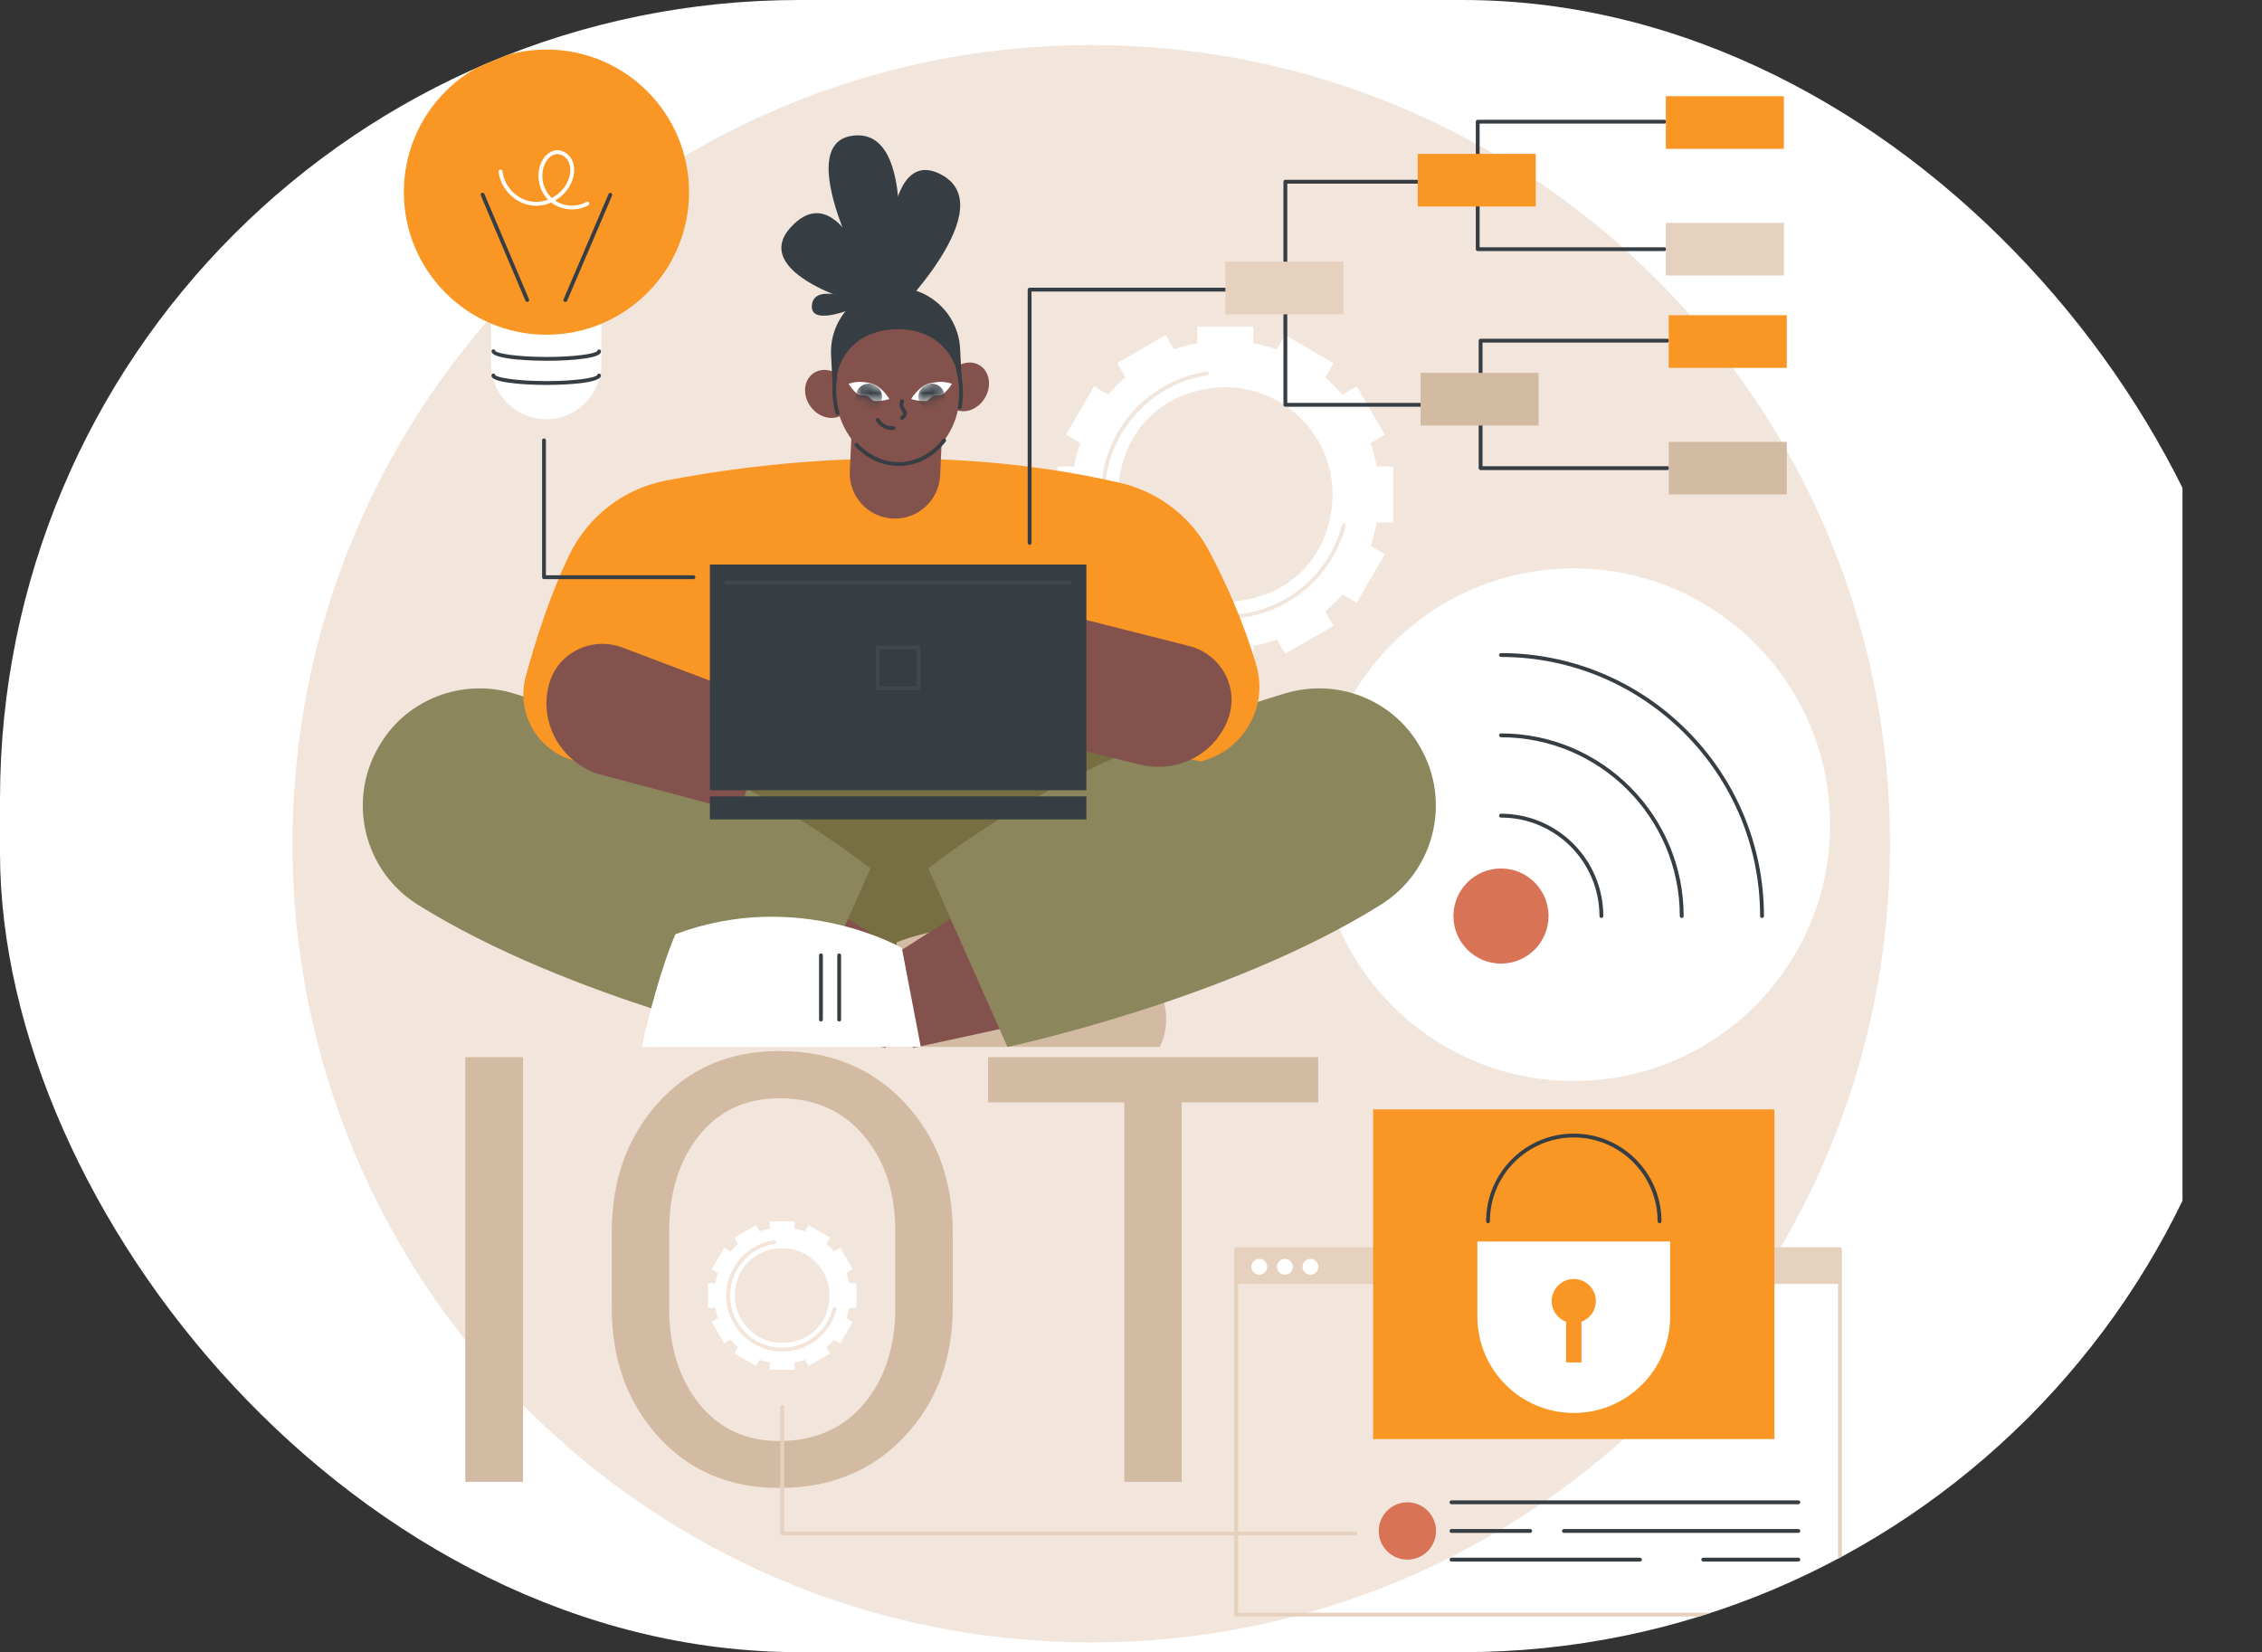 <svg width="256" height="187" viewBox="0 0 256 187" fill="none" xmlns="http://www.w3.org/2000/svg">
<rect x="0" y="0" width="256" height="187" fill="#333333" stroke="none"/>
<g clip-path="url(#clip0_386_924)">
<path d="M247 219H0V-28H247V219Z" fill="white"/>
<path d="M213.902 95.5C213.902 145.428 173.427 185.902 123.5 185.902C73.572 185.902 33.098 145.428 33.098 95.5C33.098 45.573 73.572 5.098 123.5 5.098C173.427 5.098 213.902 45.573 213.902 95.5Z" fill="#F2E6DC"/>
<path d="M149.934 60.661C148.792 63.681 146.392 66.081 143.373 67.222C133.116 71.099 123.55 61.532 127.427 51.275C128.569 48.256 130.97 45.856 133.988 44.715C144.245 40.838 153.811 50.405 149.934 60.661ZM157.678 52.803H155.808C155.64 51.89 155.401 51.002 155.098 50.147L156.717 49.211L153.55 43.727L151.926 44.665C151.331 43.967 150.682 43.317 149.984 42.722L150.921 41.099L145.438 37.932L144.502 39.552C143.646 39.248 142.759 39.01 141.847 38.842V36.97H135.515V38.842C134.602 39.01 133.716 39.248 132.859 39.552L131.924 37.932L126.44 41.099L127.376 42.722C126.68 43.317 126.029 43.967 125.434 44.665L123.811 43.727L120.645 49.211L122.265 50.147C121.96 51.002 121.721 51.89 121.554 52.803H119.683V59.134H121.554C121.721 60.047 121.96 60.934 122.265 61.79L120.645 62.725L123.811 68.209L125.434 67.272C126.029 67.97 126.68 68.619 127.376 69.215L126.44 70.838L131.924 74.004L132.859 72.385C133.716 72.688 134.602 72.928 135.515 73.095V74.967H141.847V73.095C142.759 72.928 143.646 72.688 144.502 72.385L145.438 74.004L150.921 70.838L149.984 69.215C150.682 68.619 151.331 67.97 151.926 67.272L153.55 68.209L156.717 62.725L155.098 61.79C155.401 60.934 155.64 60.047 155.808 59.134H157.678V52.803Z" fill="white"/>
<path d="M138.678 70.04C130.92 70.04 124.606 63.728 124.606 55.968C124.606 52.579 125.83 49.304 128.05 46.748C130.248 44.217 133.273 42.55 136.57 42.055C136.688 42.038 136.801 42.119 136.818 42.238C136.836 42.358 136.754 42.468 136.635 42.486C130.026 43.478 125.043 49.275 125.043 55.968C125.043 63.488 131.159 69.604 138.678 69.604C144.89 69.604 150.317 65.409 151.876 59.404C151.906 59.288 152.025 59.218 152.141 59.248C152.258 59.279 152.328 59.398 152.297 59.514C150.689 65.711 145.088 70.04 138.678 70.04Z" fill="#F2E6DC"/>
<path d="M68.058 34.991L68.05 41.225C68.046 44.667 65.251 47.455 61.808 47.45C58.366 47.446 55.579 44.651 55.583 41.208L55.591 34.975L68.058 34.991Z" fill="white"/>
<path d="M45.705 21.727C45.694 30.64 52.91 37.875 61.823 37.887C70.736 37.898 77.971 30.682 77.983 21.769C77.994 12.856 70.778 5.621 61.865 5.609C52.952 5.597 45.717 12.814 45.705 21.727Z" fill="#F99624"/>
<path d="M61.842 43.57C61.832 43.57 61.822 43.57 61.814 43.57C60.207 43.568 58.695 43.475 57.557 43.312C55.849 43.066 55.62 42.758 55.62 42.49C55.62 42.37 55.718 42.272 55.838 42.272C55.838 42.272 55.838 42.272 55.838 42.272C55.949 42.272 56.04 42.354 56.054 42.461C56.288 42.737 58.441 43.13 61.815 43.134C61.833 43.134 61.852 43.134 61.871 43.134C65.211 43.134 67.343 42.75 67.577 42.476C67.591 42.37 67.682 42.288 67.793 42.288C67.793 42.288 67.793 42.288 67.793 42.288C67.913 42.288 68.011 42.386 68.01 42.506C68.009 43.533 62.597 43.57 61.842 43.57Z" fill="#363E44"/>
<path d="M61.875 40.836C61.857 40.836 61.838 40.836 61.82 40.836C61.186 40.835 55.625 40.798 55.626 39.757C55.626 39.636 55.724 39.539 55.844 39.539C55.844 39.539 55.844 39.539 55.844 39.539C55.954 39.539 56.046 39.622 56.06 39.728C56.294 40.004 58.447 40.397 61.82 40.401C61.839 40.401 61.858 40.401 61.877 40.401C65.217 40.401 67.349 40.017 67.583 39.743C67.597 39.636 67.688 39.554 67.799 39.554C67.799 39.554 67.799 39.554 67.799 39.554C67.919 39.554 68.016 39.652 68.016 39.772C68.016 40.041 67.785 40.348 66.078 40.589C64.951 40.749 63.461 40.836 61.875 40.836Z" fill="#363E44"/>
<path d="M63.984 34.179C63.955 34.179 63.926 34.173 63.898 34.161C63.787 34.114 63.736 33.987 63.783 33.875L68.87 21.964C68.918 21.854 69.046 21.802 69.156 21.849C69.267 21.896 69.318 22.024 69.271 22.134L64.184 34.046C64.149 34.13 64.068 34.179 63.984 34.179Z" fill="#363E44"/>
<path d="M59.671 34.175C59.586 34.175 59.505 34.124 59.47 34.042L54.414 22.117C54.367 22.005 54.419 21.878 54.529 21.831C54.64 21.784 54.768 21.836 54.815 21.946L59.871 33.871C59.918 33.982 59.866 34.109 59.755 34.157C59.728 34.169 59.699 34.175 59.671 34.175Z" fill="#363E44"/>
<path d="M63.072 17.441C63.037 17.441 63.002 17.442 62.967 17.446C62.314 17.51 61.842 18.114 61.618 18.657C61.097 19.918 61.448 21.482 62.45 22.407C63.356 21.936 64.089 21.126 64.396 20.147C64.606 19.479 64.592 18.832 64.357 18.328C64.11 17.8 63.582 17.441 63.072 17.441ZM64.743 23.703C63.898 23.703 63.05 23.436 62.382 22.919C61.723 23.208 60.998 23.34 60.279 23.267C58.324 23.07 56.636 21.384 56.436 19.43C56.423 19.31 56.511 19.204 56.63 19.191C56.75 19.18 56.857 19.266 56.869 19.386C57.049 21.141 58.566 22.656 60.322 22.834C60.901 22.893 61.483 22.803 62.023 22.598C60.993 21.543 60.651 19.858 61.215 18.491C61.487 17.831 62.079 17.096 62.925 17.012C63.656 16.941 64.406 17.406 64.751 18.144C65.033 18.746 65.055 19.505 64.812 20.278C64.49 21.305 63.746 22.163 62.819 22.697C63.853 23.393 65.288 23.469 66.376 22.851C66.481 22.791 66.614 22.827 66.673 22.931C66.733 23.037 66.696 23.169 66.592 23.229C66.03 23.549 65.387 23.703 64.743 23.703Z" fill="white"/>
<path d="M59.195 167.723H52.658V119.655H59.195V167.723Z" fill="#D3BBA3"/>
<path d="M101.321 139.363C101.321 134.962 100.132 131.353 97.755 128.536C95.378 125.718 92.187 124.309 88.181 124.309C84.396 124.309 81.375 125.718 79.119 128.536C76.863 131.353 75.735 134.962 75.735 139.363V147.981C75.735 152.427 76.863 156.058 79.119 158.875C81.375 161.692 84.396 163.1 88.181 163.1C92.209 163.1 95.406 161.697 97.772 158.891C100.137 156.085 101.321 152.448 101.321 147.981V139.363ZM107.825 147.981C107.825 153.856 106.003 158.732 102.361 162.605C98.718 166.479 93.992 168.415 88.181 168.415C82.569 168.415 78.007 166.479 74.497 162.605C70.986 158.732 69.231 153.856 69.231 147.981V139.429C69.231 133.576 70.986 128.701 74.497 124.805C78.007 120.909 82.569 118.961 88.181 118.961C93.992 118.961 98.718 120.903 102.361 124.788C106.003 128.673 107.825 133.553 107.825 139.429V147.981Z" fill="#D3BBA3"/>
<path d="M149.189 124.771H133.739V167.723H127.236V124.771H111.818V119.655H149.189V124.771Z" fill="#D3BBA3"/>
<path d="M208.234 141.384H139.906V145.32H208.234V141.384Z" fill="#E6D0BE"/>
<path d="M140.122 182.535H208.015V141.602H140.122V182.535ZM208.232 182.971H139.905C139.785 182.971 139.688 182.874 139.688 182.753V141.384C139.688 141.264 139.785 141.167 139.905 141.167H208.232C208.353 141.167 208.451 141.264 208.451 141.384V182.753C208.451 182.874 208.353 182.971 208.232 182.971Z" fill="#E6D0BE"/>
<path d="M143.417 143.379C143.417 143.873 143.017 144.275 142.522 144.275C142.028 144.275 141.627 143.873 141.627 143.379C141.627 142.884 142.028 142.484 142.522 142.484C143.017 142.484 143.417 142.884 143.417 143.379Z" fill="white"/>
<path d="M146.311 143.379C146.311 143.873 145.91 144.275 145.416 144.275C144.921 144.275 144.521 143.873 144.521 143.379C144.521 142.884 144.921 142.484 145.416 142.484C145.91 142.484 146.311 142.884 146.311 143.379Z" fill="white"/>
<path d="M149.202 143.379C149.202 143.873 148.801 144.275 148.307 144.275C147.813 144.275 147.412 143.873 147.412 143.379C147.412 142.884 147.813 142.484 148.307 142.484C148.801 142.484 149.202 142.884 149.202 143.379Z" fill="white"/>
<path d="M162.523 173.283C162.523 175.074 161.07 176.526 159.28 176.526C157.489 176.526 156.037 175.074 156.037 173.283C156.037 171.492 157.489 170.04 159.28 170.04C161.07 170.04 162.523 171.492 162.523 173.283Z" fill="#D87355"/>
<path d="M203.528 170.257H164.272C164.152 170.257 164.055 170.16 164.055 170.04C164.055 169.919 164.152 169.821 164.272 169.821H203.528C203.649 169.821 203.746 169.919 203.746 170.04C203.746 170.16 203.649 170.257 203.528 170.257Z" fill="#363E44"/>
<path d="M203.527 173.501H176.998C176.878 173.501 176.78 173.403 176.78 173.283C176.78 173.163 176.878 173.065 176.998 173.065H203.527C203.649 173.065 203.746 173.163 203.746 173.283C203.746 173.403 203.649 173.501 203.527 173.501Z" fill="#363E44"/>
<path d="M173.177 173.501H164.271C164.151 173.501 164.054 173.403 164.054 173.283C164.054 173.163 164.151 173.065 164.271 173.065H173.177C173.297 173.065 173.395 173.163 173.395 173.283C173.395 173.403 173.297 173.501 173.177 173.501Z" fill="#363E44"/>
<path d="M203.528 176.744H192.761C192.641 176.744 192.544 176.646 192.544 176.526C192.544 176.405 192.641 176.309 192.761 176.309H203.528C203.649 176.309 203.746 176.405 203.746 176.526C203.746 176.646 203.649 176.744 203.528 176.744Z" fill="#363E44"/>
<path d="M185.602 176.744H164.27C164.151 176.744 164.054 176.646 164.054 176.526C164.054 176.405 164.151 176.309 164.27 176.309H185.602C185.723 176.309 185.82 176.405 185.82 176.526C185.82 176.646 185.723 176.744 185.602 176.744Z" fill="#363E44"/>
<path d="M200.82 162.884H155.404V125.569H200.82V162.884Z" fill="#F99624"/>
<path d="M178.98 149.606V154.207H177.239V149.606C176.289 149.251 175.609 148.338 175.609 147.264C175.609 145.883 176.73 144.763 178.111 144.763C179.491 144.763 180.61 145.883 180.61 147.264C180.61 148.338 179.931 149.251 178.98 149.606ZM167.202 140.518V149.021C167.202 155.045 172.085 159.928 178.111 159.928C184.135 159.928 189.018 155.045 189.018 149.021V140.518H167.202Z" fill="white"/>
<path d="M187.818 138.45C187.697 138.45 187.599 138.352 187.599 138.232C187.599 132.999 183.343 128.743 178.112 128.743C172.879 128.743 168.622 132.999 168.622 138.232C168.622 138.352 168.524 138.45 168.404 138.45C168.283 138.45 168.188 138.352 168.188 138.232C168.188 132.759 172.639 128.307 178.112 128.307C183.583 128.307 188.035 132.759 188.035 138.232C188.035 138.352 187.938 138.45 187.818 138.45Z" fill="#363E44"/>
<path d="M207.122 93.342C207.122 109.366 194.133 122.354 178.111 122.354C162.088 122.354 149.098 109.366 149.098 93.342C149.098 77.32 162.088 64.331 178.111 64.331C194.133 64.331 207.122 77.32 207.122 93.342Z" fill="white"/>
<path d="M175.256 103.683C175.256 106.654 172.847 109.064 169.874 109.064C166.902 109.064 164.491 106.654 164.491 103.683C164.491 100.71 166.902 98.299 169.874 98.299C172.847 98.299 175.256 100.71 175.256 103.683Z" fill="#D87355"/>
<path d="M181.236 103.9C181.115 103.9 181.018 103.803 181.018 103.683C181.018 97.538 176.018 92.538 169.872 92.538C169.752 92.538 169.655 92.44 169.655 92.32C169.655 92.199 169.752 92.102 169.872 92.102C176.258 92.102 181.453 97.297 181.453 103.683C181.453 103.803 181.355 103.9 181.236 103.9Z" fill="#363E44"/>
<path d="M190.327 103.9C190.207 103.9 190.11 103.803 190.11 103.682C190.11 92.524 181.033 83.447 169.875 83.447C169.754 83.447 169.657 83.35 169.657 83.23C169.657 83.109 169.754 83.011 169.875 83.011C181.272 83.011 190.546 92.285 190.546 103.682C190.546 103.803 190.448 103.9 190.327 103.9Z" fill="#363E44"/>
<path d="M199.417 103.9C199.295 103.9 199.197 103.803 199.197 103.683C199.197 87.513 186.042 74.358 169.873 74.358C169.752 74.358 169.655 74.26 169.655 74.141C169.655 74.02 169.752 73.922 169.873 73.922C186.282 73.922 199.633 87.273 199.633 103.683C199.633 103.803 199.535 103.9 199.417 103.9Z" fill="#363E44"/>
<path d="M153.394 173.794H88.527C88.407 173.794 88.31 173.696 88.31 173.577V159.255C88.31 159.134 88.407 159.037 88.527 159.037C88.648 159.037 88.745 159.134 88.745 159.255V173.358H153.394C153.513 173.358 153.611 173.456 153.611 173.577C153.611 173.696 153.513 173.794 153.394 173.794Z" fill="#E6D0BE"/>
<path d="M125.987 79.023L127.233 110.913H79.922L78.508 80.289L78.478 79.635L125.987 79.023Z" fill="#776E42"/>
<path d="M105.772 110.235L90.993 100.815L85.674 115.444L100.207 118.606L105.772 110.235Z" fill="#84524D"/>
<path d="M131.269 118.498H99.356L101.499 106.648C101.499 106.648 115.036 100.815 129.831 109.474C129.831 109.474 133.478 113.932 131.269 118.498Z" fill="#D3BBA3"/>
<path d="M108.588 115.617C108.469 115.617 108.371 115.519 108.371 115.398V108.133C108.371 108.012 108.469 107.914 108.588 107.914C108.709 107.914 108.807 108.012 108.807 108.133V115.398C108.807 115.519 108.709 115.617 108.588 115.617Z" fill="#363E44"/>
<path d="M110.653 115.617C110.532 115.617 110.435 115.519 110.435 115.398V108.133C110.435 108.012 110.532 107.914 110.653 107.914C110.772 107.914 110.87 108.012 110.87 108.133V115.398C110.87 115.519 110.772 115.617 110.653 115.617Z" fill="#363E44"/>
<path d="M98.508 98.294L89.543 118.498C89.543 118.498 64.613 113.24 47.273 102.392C41.214 98.602 39.259 90.677 42.867 84.507C42.919 84.419 42.971 84.332 43.023 84.245C46.108 79.089 52.352 76.754 58.106 78.479C67.322 81.242 84.511 87.418 98.508 98.294Z" fill="#8B865C"/>
<path d="M97.791 110.235L112.57 100.815L117.889 115.444L103.356 118.606L97.791 110.235Z" fill="#84524D"/>
<path d="M72.636 118.498H104.208L102.064 107.302C102.064 107.302 90.389 100.51 76.448 105.739C76.448 105.739 74.59 109.711 72.636 118.498Z" fill="white"/>
<path d="M94.975 115.617C94.854 115.617 94.757 115.519 94.757 115.398V108.133C94.757 108.012 94.854 107.914 94.975 107.914C95.095 107.914 95.192 108.012 95.192 108.133V115.398C95.192 115.519 95.095 115.617 94.975 115.617Z" fill="#363E44"/>
<path d="M92.911 115.617C92.791 115.617 92.693 115.519 92.693 115.398V108.133C92.693 108.012 92.791 107.914 92.911 107.914C93.031 107.914 93.129 108.012 93.129 108.133V115.398C93.129 115.519 93.031 115.617 92.911 115.617Z" fill="#363E44"/>
<path d="M105.054 98.293L114.018 118.497C114.018 118.497 138.949 113.24 156.289 102.392C162.348 98.602 164.303 90.675 160.694 84.507C160.643 84.419 160.591 84.331 160.538 84.245C157.455 79.088 151.209 76.753 145.456 78.478C136.239 81.242 119.051 87.418 105.054 98.293Z" fill="#8B865C"/>
<path d="M68.118 86.661L65.614 86.221C61.13 85.435 58.305 80.962 59.501 76.569C60.641 72.382 62.285 67.252 64.432 62.812C66.541 58.451 70.572 55.325 75.327 54.401C85.354 52.452 105.733 49.785 126.761 54.651C131.091 55.654 134.789 58.478 136.864 62.408C138.647 65.784 140.734 70.323 142.19 75.326C143.569 80.067 140.68 84.998 135.886 86.183L124.689 83.751L68.118 86.661Z" fill="#F99624"/>
<path d="M62.146 77.399C61.962 78.061 61.85 78.782 61.843 79.563C61.811 83.086 64.059 86.231 67.346 87.497L83.762 91.876L87.336 79.689L70.441 73.289C67.007 71.988 63.129 73.861 62.146 77.399Z" fill="#84524D"/>
<path d="M139.034 81.246C138.806 81.894 138.484 82.549 138.042 83.192C136.05 86.098 132.405 87.387 128.984 86.54L112.441 82.447L117.08 68.685L134.592 73.123C138.152 74.026 140.257 77.783 139.034 81.246Z" fill="#84524D"/>
<path d="M122.95 89.44H80.343V63.895H122.95V89.44Z" fill="#363E44"/>
<path d="M122.95 92.75H80.343V90.136H122.95V92.75Z" fill="#363E44"/>
<path d="M99.548 77.699H103.744V73.503H99.548V77.699ZM103.961 78.135H99.331C99.21 78.135 99.112 78.037 99.112 77.916V73.286C99.112 73.165 99.21 73.067 99.331 73.067H103.961C104.082 73.067 104.18 73.165 104.18 73.286V77.916C104.18 78.037 104.082 78.135 103.961 78.135Z" fill="#40484C"/>
<path d="M121.107 66.164H82.187C82.066 66.164 81.969 66.067 81.969 65.947C81.969 65.826 82.066 65.728 82.187 65.728H121.107C121.227 65.728 121.324 65.826 121.324 65.947C121.324 66.067 121.227 66.164 121.107 66.164Z" fill="#40484C"/>
<path d="M95.665 43.136C96.606 44.407 96.493 46.085 95.412 46.887C94.331 47.687 92.691 47.307 91.75 46.037C90.809 44.767 90.922 43.088 92.003 42.286C93.084 41.486 94.723 41.866 95.665 43.136Z" fill="#84524D"/>
<path d="M107.285 42.546C106.476 43.905 106.76 45.564 107.917 46.251C109.073 46.938 110.665 46.393 111.473 45.034C112.28 43.675 111.998 42.017 110.84 41.329C109.684 40.642 108.092 41.187 107.285 42.546Z" fill="#84524D"/>
<path d="M108.659 39.462C108.449 35.43 105.01 32.331 100.978 32.54C96.946 32.75 93.847 36.188 94.056 40.22L94.302 44.953L108.904 44.195L108.659 39.462Z" fill="#363E44"/>
<path d="M101.053 58.693C98.23 58.563 96.047 56.169 96.176 53.347L96.651 43.008L106.873 43.477L106.399 53.816C106.269 56.638 103.876 58.822 101.053 58.693Z" fill="#84524D"/>
<path d="M108.612 43.907C108.843 48.463 105.888 52.316 102.01 52.514C98.133 52.711 94.801 49.178 94.569 44.621C94.338 40.065 97.293 37.464 101.17 37.266C105.048 37.069 108.38 39.351 108.612 43.907Z" fill="#84524D"/>
<path d="M101.7 52.74C99.876 52.74 98.135 51.952 96.765 50.499C96.683 50.412 96.687 50.275 96.774 50.192C96.862 50.11 97 50.114 97.082 50.201C98.443 51.645 100.19 52.388 102 52.296C103.811 52.205 105.473 51.287 106.68 49.713C106.754 49.617 106.891 49.599 106.985 49.672C107.081 49.746 107.1 49.882 107.026 49.978C105.739 51.655 103.962 52.633 102.023 52.732C101.915 52.737 101.808 52.74 101.7 52.74Z" fill="#363E44"/>
<path d="M108.611 46.336C108.598 46.336 108.584 46.335 108.572 46.333C108.453 46.311 108.375 46.198 108.396 46.08C108.524 45.375 108.571 44.648 108.533 43.919C108.5 43.267 108.401 42.623 108.239 42.004C108.208 41.888 108.278 41.768 108.395 41.738C108.511 41.708 108.63 41.777 108.66 41.893C108.83 42.541 108.935 43.215 108.968 43.896C109.007 44.659 108.958 45.42 108.825 46.158C108.806 46.264 108.714 46.336 108.611 46.336Z" fill="#363E44"/>
<path d="M94.784 46.99C94.689 46.99 94.602 46.928 94.575 46.831C94.373 46.123 94.251 45.383 94.213 44.633C94.178 43.938 94.215 43.245 94.322 42.571C94.341 42.453 94.454 42.37 94.572 42.39C94.691 42.409 94.772 42.521 94.753 42.64C94.65 43.284 94.615 43.947 94.648 44.611C94.685 45.327 94.801 46.035 94.994 46.712C95.027 46.828 94.96 46.948 94.844 46.982C94.824 46.987 94.804 46.99 94.784 46.99Z" fill="#363E44"/>
<path d="M106.634 43.22C106.211 43.206 105.434 43.306 105.031 43.437C104.644 43.562 104.307 43.789 103.946 44.144C103.41 44.642 103.124 45.161 103.124 45.161C103.124 45.161 103.876 45.437 104.784 45.386C105.099 45.367 105.321 44.935 105.649 44.812C106.051 44.662 106.506 44.807 106.789 44.564C107.404 44.034 107.732 43.437 107.732 43.437C107.732 43.437 107.27 43.269 106.634 43.22Z" fill="white"/>
<mask id="mask0_386_924" style="mask-type:luminance" maskUnits="userSpaceOnUse" x="103" y="43" width="5" height="3">
<path d="M103.126 45.16C103.126 45.16 104.49 45.663 105.763 45.187C107.034 44.711 107.734 43.437 107.734 43.437C107.734 43.437 106.371 42.934 105.098 43.41C103.825 43.887 103.126 45.16 103.126 45.16Z" fill="white"/>
</mask>
<g mask="url(#mask0_386_924)">
<path d="M104.532 46.1C105.191 46.595 106.127 46.463 106.623 45.805C107.118 45.146 106.985 44.21 106.326 43.714C105.667 43.219 104.732 43.352 104.237 44.01C103.741 44.669 103.873 45.604 104.532 46.1Z" fill="#363E44"/>
</g>
<path d="M97.141 43.22C97.566 43.206 98.342 43.306 98.745 43.437C99.132 43.562 99.469 43.789 99.83 44.144C100.366 44.642 100.651 45.161 100.651 45.161C100.651 45.161 99.899 45.437 98.992 45.386C98.677 45.367 98.455 44.935 98.127 44.812C97.726 44.662 97.27 44.807 96.987 44.564C96.372 44.034 96.044 43.437 96.044 43.437C96.044 43.437 96.506 43.269 97.141 43.22Z" fill="white"/>
<mask id="mask1_386_924" style="mask-type:luminance" maskUnits="userSpaceOnUse" x="96" y="43" width="5" height="3">
<path d="M100.65 45.16C100.65 45.16 99.287 45.663 98.014 45.187C96.742 44.711 96.043 43.437 96.043 43.437C96.043 43.437 97.407 42.934 98.679 43.41C99.952 43.887 100.65 45.16 100.65 45.16Z" fill="white"/>
</mask>
<g mask="url(#mask1_386_924)">
<path d="M99.243 46.1C98.584 46.595 97.648 46.463 97.152 45.805C96.657 45.146 96.789 44.21 97.448 43.714C98.107 43.219 99.042 43.352 99.538 44.01C100.034 44.669 99.901 45.604 99.243 46.1Z" fill="#363E44"/>
</g>
<path d="M102.079 47.529C102.014 47.529 101.949 47.499 101.906 47.444C101.833 47.349 101.851 47.211 101.946 47.139C102.063 47.048 102.202 46.914 102.205 46.783C102.206 46.709 102.165 46.647 102.084 46.535C101.992 46.407 101.877 46.248 101.828 46.007C101.782 45.791 101.801 45.564 101.883 45.33C101.923 45.216 102.047 45.156 102.16 45.196C102.273 45.236 102.334 45.36 102.294 45.474C102.239 45.632 102.226 45.781 102.254 45.919C102.285 46.069 102.359 46.172 102.437 46.28C102.535 46.416 102.645 46.569 102.641 46.791C102.636 47.035 102.492 47.268 102.212 47.483C102.172 47.514 102.125 47.529 102.079 47.529Z" fill="#363E44"/>
<path d="M100.986 48.674C100.692 48.674 100.252 48.615 99.822 48.337C99.549 48.161 99.317 47.918 99.149 47.633C99.088 47.529 99.123 47.396 99.227 47.335C99.33 47.274 99.464 47.309 99.525 47.412C99.658 47.638 99.843 47.832 100.058 47.971C100.472 48.239 100.901 48.249 101.12 48.234C101.238 48.225 101.344 48.314 101.354 48.433C101.363 48.553 101.274 48.658 101.153 48.668C101.106 48.671 101.049 48.674 100.986 48.674Z" fill="#363E44"/>
<path d="M100.822 36.109C100.822 36.109 113.982 23.175 106.216 19.609C99.548 16.548 100.228 33.578 100.822 36.109Z" fill="#363E44"/>
<path d="M100.791 35.844C100.791 35.844 104.888 14.155 96.43 15.369C89.167 16.412 98.92 34.038 100.791 35.844Z" fill="#363E44"/>
<path d="M99.718 34.879C99.718 34.879 95.588 19.434 89.638 25.568C84.53 30.834 97.133 34.595 99.718 34.879Z" fill="#363E44"/>
<path d="M97.74 34.341C97.74 34.341 92.088 31.712 91.881 34.592C91.704 37.064 97.01 34.828 97.74 34.341Z" fill="#363E44"/>
<path d="M116.525 61.663C116.405 61.663 116.308 61.566 116.308 61.445V32.782C116.308 32.661 116.405 32.564 116.525 32.564H145.414C145.535 32.564 145.633 32.661 145.633 32.782C145.633 32.903 145.535 33 145.414 33H116.743V61.445C116.743 61.566 116.645 61.663 116.525 61.663Z" fill="#363E44"/>
<path d="M166.603 46.039H145.469C145.348 46.039 145.251 45.942 145.251 45.822V20.566C145.251 20.445 145.348 20.347 145.469 20.347H166.603C166.723 20.347 166.82 20.445 166.82 20.566C166.82 20.686 166.723 20.784 166.603 20.784H145.686V45.604H166.603C166.723 45.604 166.82 45.702 166.82 45.822C166.82 45.942 166.723 46.039 166.603 46.039Z" fill="#363E44"/>
<path d="M152.039 35.578H138.678V29.619H152.039V35.578Z" fill="#E6D0BE"/>
<path d="M188.373 28.421H167.24C167.119 28.421 167.021 28.324 167.021 28.203V13.773C167.021 13.652 167.119 13.555 167.24 13.555H188.373C188.492 13.555 188.591 13.652 188.591 13.773C188.591 13.892 188.492 13.991 188.373 13.991H167.456V27.986H188.373C188.492 27.986 188.591 28.083 188.591 28.203C188.591 28.324 188.492 28.421 188.373 28.421Z" fill="#363E44"/>
<path d="M173.809 23.373H160.447V17.415H173.809V23.373Z" fill="#F99624"/>
<path d="M201.893 16.848H188.532V10.889H201.893V16.848Z" fill="#F99624"/>
<path d="M201.893 31.184H188.532V25.224H201.893V31.184Z" fill="#E6D0BE"/>
<path d="M188.696 53.206H167.562C167.442 53.206 167.346 53.109 167.346 52.988V38.557C167.346 38.437 167.442 38.339 167.562 38.339H188.696C188.817 38.339 188.914 38.437 188.914 38.557C188.914 38.677 188.817 38.775 188.696 38.775H167.781V52.77H188.696C188.817 52.77 188.914 52.868 188.914 52.988C188.914 53.109 188.817 53.206 188.696 53.206Z" fill="#363E44"/>
<path d="M174.132 48.159H160.771V42.199H174.132V48.159Z" fill="#D3BBA3"/>
<path d="M202.218 41.633H188.856V35.674H202.218V41.633Z" fill="#F99624"/>
<path d="M202.218 55.968H188.856V50.009H202.218V55.968Z" fill="#D3BBA3"/>
<path d="M78.476 65.547H61.566C61.446 65.547 61.349 65.45 61.349 65.33V49.845C61.349 49.724 61.446 49.627 61.566 49.627C61.687 49.627 61.784 49.724 61.784 49.845V65.111H78.476C78.597 65.111 78.694 65.209 78.694 65.33C78.694 65.45 78.597 65.547 78.476 65.547Z" fill="#363E44"/>
<path d="M93.5 148.712C92.995 150.045 91.935 151.107 90.601 151.61C86.069 153.324 81.842 149.097 83.556 144.565C84.06 143.231 85.12 142.17 86.454 141.666C90.986 139.953 95.213 144.18 93.5 148.712ZM96.922 145.24H96.095C96.021 144.837 95.915 144.445 95.781 144.066L96.496 143.653L95.097 141.23L94.38 141.644C94.117 141.336 93.83 141.049 93.522 140.786L93.936 140.069L91.513 138.67L91.1 139.385C90.722 139.251 90.33 139.145 89.927 139.071V138.245H87.129V139.071C86.726 139.145 86.334 139.251 85.955 139.385L85.542 138.67L83.119 140.069L83.533 140.786C83.225 141.049 82.938 141.336 82.675 141.644L81.958 141.23L80.559 143.653L81.274 144.066C81.14 144.445 81.034 144.837 80.96 145.24H80.134V148.038H80.96C81.034 148.44 81.14 148.832 81.274 149.211L80.559 149.624L81.958 152.047L82.675 151.633C82.938 151.941 83.225 152.228 83.533 152.491L83.119 153.208L85.542 154.607L85.955 153.892C86.334 154.026 86.726 154.132 87.129 154.206V155.032H89.927V154.206C90.33 154.132 90.722 154.026 91.1 153.892L91.513 154.607L93.936 153.208L93.522 152.491C93.83 152.228 94.117 151.941 94.38 151.633L95.097 152.047L96.496 149.624L95.781 149.211C95.915 148.832 96.021 148.44 96.095 148.038H96.922V145.24Z" fill="white"/>
<path d="M88.528 152.977C85.033 152.977 82.189 150.133 82.189 146.639C82.189 143.527 84.506 140.832 87.579 140.371C87.696 140.355 87.809 140.434 87.827 140.554C87.844 140.672 87.763 140.784 87.644 140.802C84.782 141.232 82.625 143.74 82.625 146.639C82.625 149.893 85.273 152.541 88.528 152.541C91.217 152.541 93.567 150.725 94.242 148.126C94.272 148.01 94.39 147.939 94.507 147.97C94.624 148 94.694 148.119 94.663 148.235C93.938 151.028 91.415 152.977 88.528 152.977Z" fill="#F2E6DC"/>
</g>
<defs>
<clipPath id="clip0_386_924">
<rect width="256" height="187" rx="90.476" fill="white"/>
</clipPath>
</defs>
</svg>
